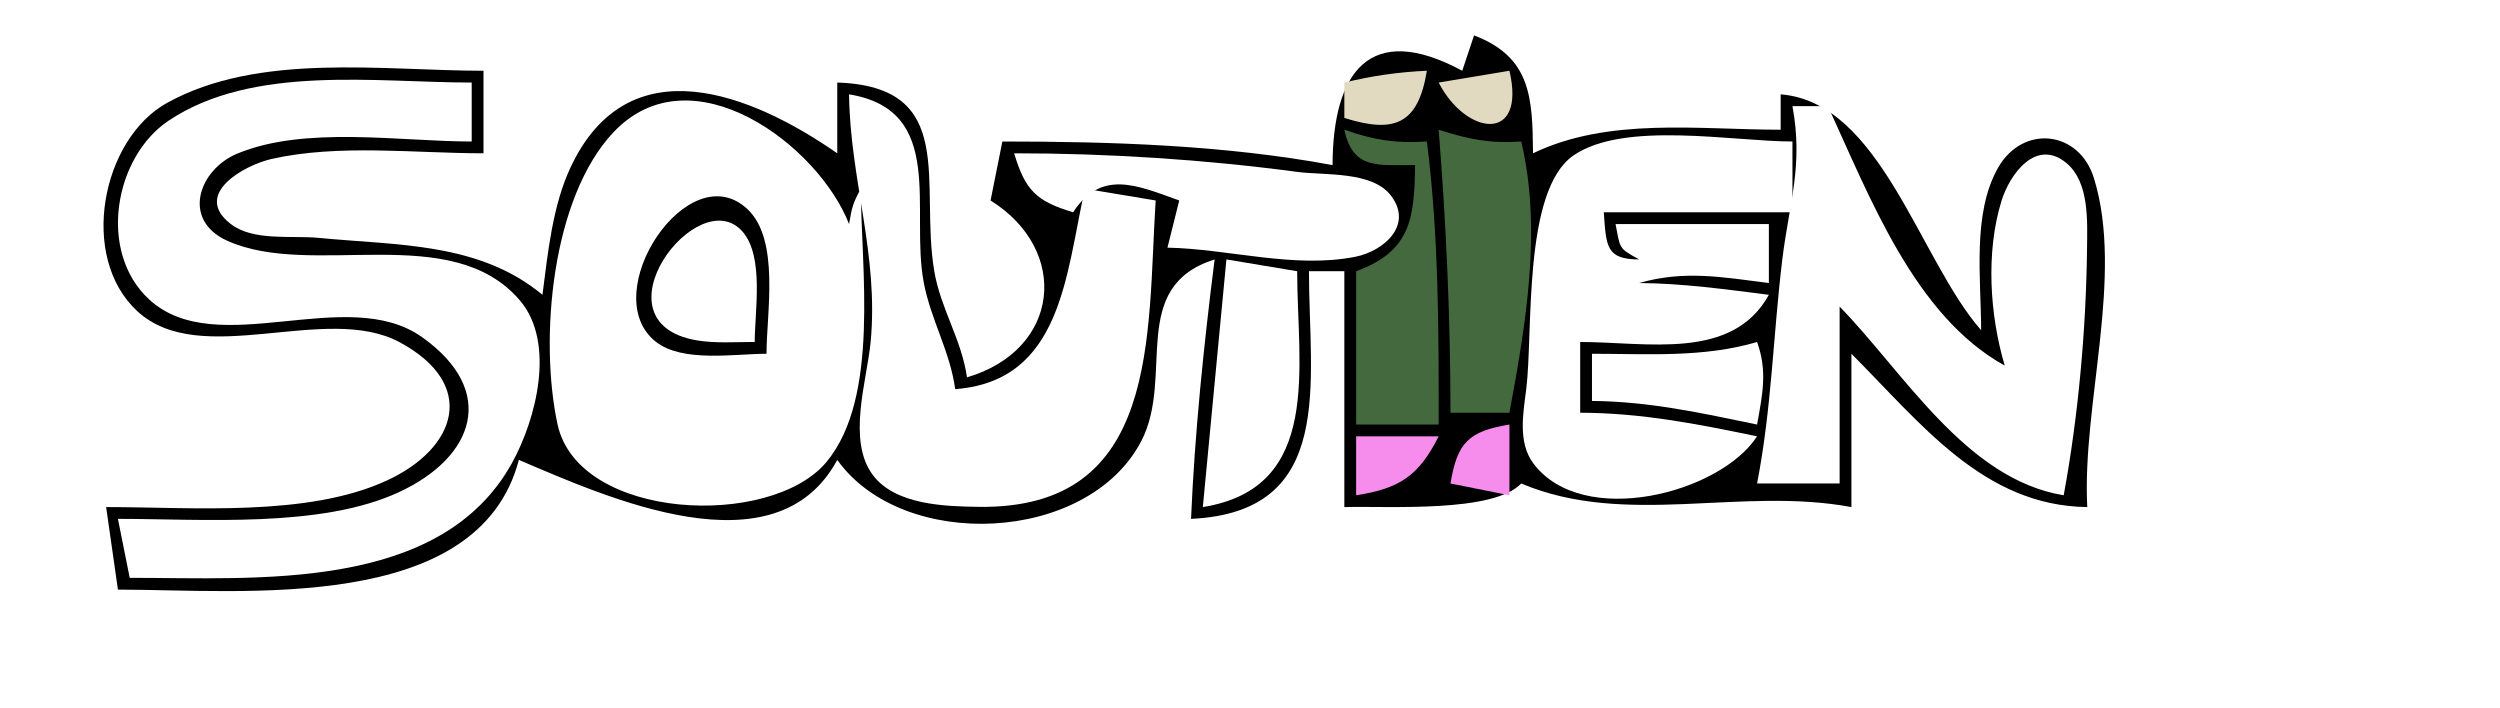 <?xml version="1.0" standalone="yes"?>
<svg xmlns="http://www.w3.org/2000/svg" width="212" height="60">
<path style="fill:#ffffff; stroke:none;" d="M0 0L0 60L212 60L212 0L0 0z"/>
<path style="fill:#000000; stroke:none;" d="M113 14C103.866 12.304 94.28 12 85 12L84 17C90.764 21.229 89.916 29.67 82 32C81.546 28.784 79.756 26.163 79.224 22.985C77.974 15.529 81.287 7.337 71 7L71 13C63.718 7.941 53.302 3.74 48.394 14.17C46.854 17.44 46.458 21.452 46 25C40.621 20.53 33.686 20.82 27 20.17C24.73 19.949 21.462 20.481 19.542 18.977C16.285 16.425 20.781 13.99 23.016 13.483C28.702 12.195 35.199 13 41 13L41 6C32.453 6 21.964 4.42 14.174 8.72C8.621 11.785 6.646 21.793 11.653 26.397C17.046 31.357 27.624 25.64 33.896 29.024C40.528 32.603 38.741 37.995 32.83 40.736C26.086 43.863 16.284 43 9 43L10 50C20.554 50 40.55 52.118 44 39C51.493 42.186 65.787 48.684 71 39C76.57 46.795 92.235 46.104 96.772 37.42C99.643 31.922 95.603 24.337 103 22C102.082 29.265 101.314 36.685 101 44C113.31 43.428 111 32.478 111 23L114 23L114 43C117.738 42.902 126.617 43.508 129 41C137.869 44.742 147.595 41.248 157 43L157 30C162.888 35.884 168.191 42.895 177 43C176.545 34.313 180.129 23.414 177.566 15.109C176.317 11.059 171.55 10.519 169.434 14.229C167.221 18.109 168 23.714 168 28C162.768 22.051 159.488 8.674 151 8L151 11C144.03 11 136.405 9.918 130 13C129.957 8.242 129.823 4.845 125 3L124 6C116.132 1.764 113.028 6.131 113 14z"/>
<path style="fill:#e2dac0; stroke:none;" d="M114 7L114 10C118.265 11.348 120.258 10.528 121 6C118.558 6.11 116.377 6.428 114 7M122 7C124.3 11.495 129.449 12.2 128 6L122 7z"/>
<path style="fill:#ffffff; stroke:none;" d="M10 44L11 49C21.771 49 37.326 50.231 43.407 39.281C45.462 35.582 47.136 29.078 44.106 25.499C38.288 18.628 26.411 23.686 19.232 20.397C15.38 18.631 16.858 14.39 20.11 13.032C25.834 10.643 33.914 12 40 12L40 7C31.875 7 21.458 5.452 14.305 10.228C9.677 13.317 8.27 21.366 12.653 25.397C18.375 30.659 29.405 24.052 35.79 28.589C42.209 33.149 40.254 38.759 33.83 41.736C27.207 44.806 17.183 44 10 44M73 16C72.315 17.248 72.251 17.548 72 19C69.393 12.294 58.649 4.258 52.058 11.178C46.773 16.727 45.716 28.754 47.279 35.981C49.047 44.158 65.395 44.862 70.106 39.152C74.638 33.659 73 22.634 73 16M72 8C72.08 15.201 74.534 21.601 73.83 29C73.517 32.292 71.801 37.348 74.028 40.297C75.937 42.825 80.145 42.942 83 42.981C98.408 43.194 97.266 28.509 98 17L92 16C90.372 23.305 90.042 32.313 81 33C80.567 29.797 78.941 27.135 78.34 23.985C77.157 17.793 80.297 9.354 72 8M152 9C152.937 14.068 151.718 17.198 151.129 22.09C150.359 28.481 150.239 34.611 149 41L156 41L156 26C161.465 31.596 166.708 40.636 175 42C176.246 35.286 176.909 27.829 176.981 21C177.005 18.756 177.175 15.466 175.262 13.851C172.667 11.66 170.421 14.776 169.724 17.045C168.382 21.411 168.73 26.705 170 31C162.317 26.76 158.535 16.607 155 9L152 9z"/>
<path style="fill:#45693f; stroke:none;" d="M114 11C114.729 14.403 116.806 13.986 120 14C119.945 18.605 119.596 21.31 115 23L115 36L122 36C122 27.908 122.015 20.029 121 12C118.323 12.169 116.536 11.884 114 11M122 11C122.636 19.053 123 26.898 123 35L128 35C129.385 27.542 130.774 19.453 129 12C126.353 12.18 124.531 11.819 122 11z"/>
<path style="fill:#ffffff; stroke:none;" d="M149 37C143.912 35.95 139.221 35.014 134 35L134 29C139.645 29 146.902 30.619 150 25C146.305 24.533 142.735 24.031 139 24C142.843 22.896 146.085 23.506 150 24L150 19L137 19C137.406 21.092 137.217 21.02 139 22C136.174 22 136.209 20.858 136 18L152 18L152 12C146.984 12 137.723 10.227 133.434 13.179C129.102 16.16 130.028 28.194 129.425 32.999C129.171 35.027 128.697 37.518 130.029 39.297C134.192 44.861 145.864 41.842 149 37M86 13C86.934 16.127 87.873 17.066 91 18C93.387 14.364 96.335 15.676 100 17L99 21C104.215 21.108 109.753 22.805 114.941 21.772C117.294 21.303 119.885 19.127 117.953 16.588C116.358 14.491 112.33 14.886 110 14.576C102.101 13.522 93.97 13 86 13z"/>
<path style="fill:#000000; stroke:none;" d="M65 30C65 26.569 66.151 20.38 63.411 17.761C58.396 12.968 50.498 24.928 55.603 28.972C57.871 30.769 62.297 30 65 30z"/>
<path style="fill:#ffffff; stroke:none;" d="M64 29C64 26.408 64.814 21.763 62.973 19.647C59.214 15.328 50.124 27.283 59.034 28.852C60.635 29.134 62.384 28.994 64 29M104 22L102 43C112.185 41.364 110 31.087 110 23L104 22M149 29C144.442 30.347 139.73 30 135 30L135 34C139.857 34.04 144.268 35.024 149 36C149.467 33.415 149.888 31.46 149 29z"/>
<path style="fill:#f68cec; stroke:none;" d="M123 41L128 42L128 36C124.526 36.577 123.577 37.526 123 41M115 37L115 42C118.698 41.426 120.316 40.345 122 37L115 37z"/>
</svg>
